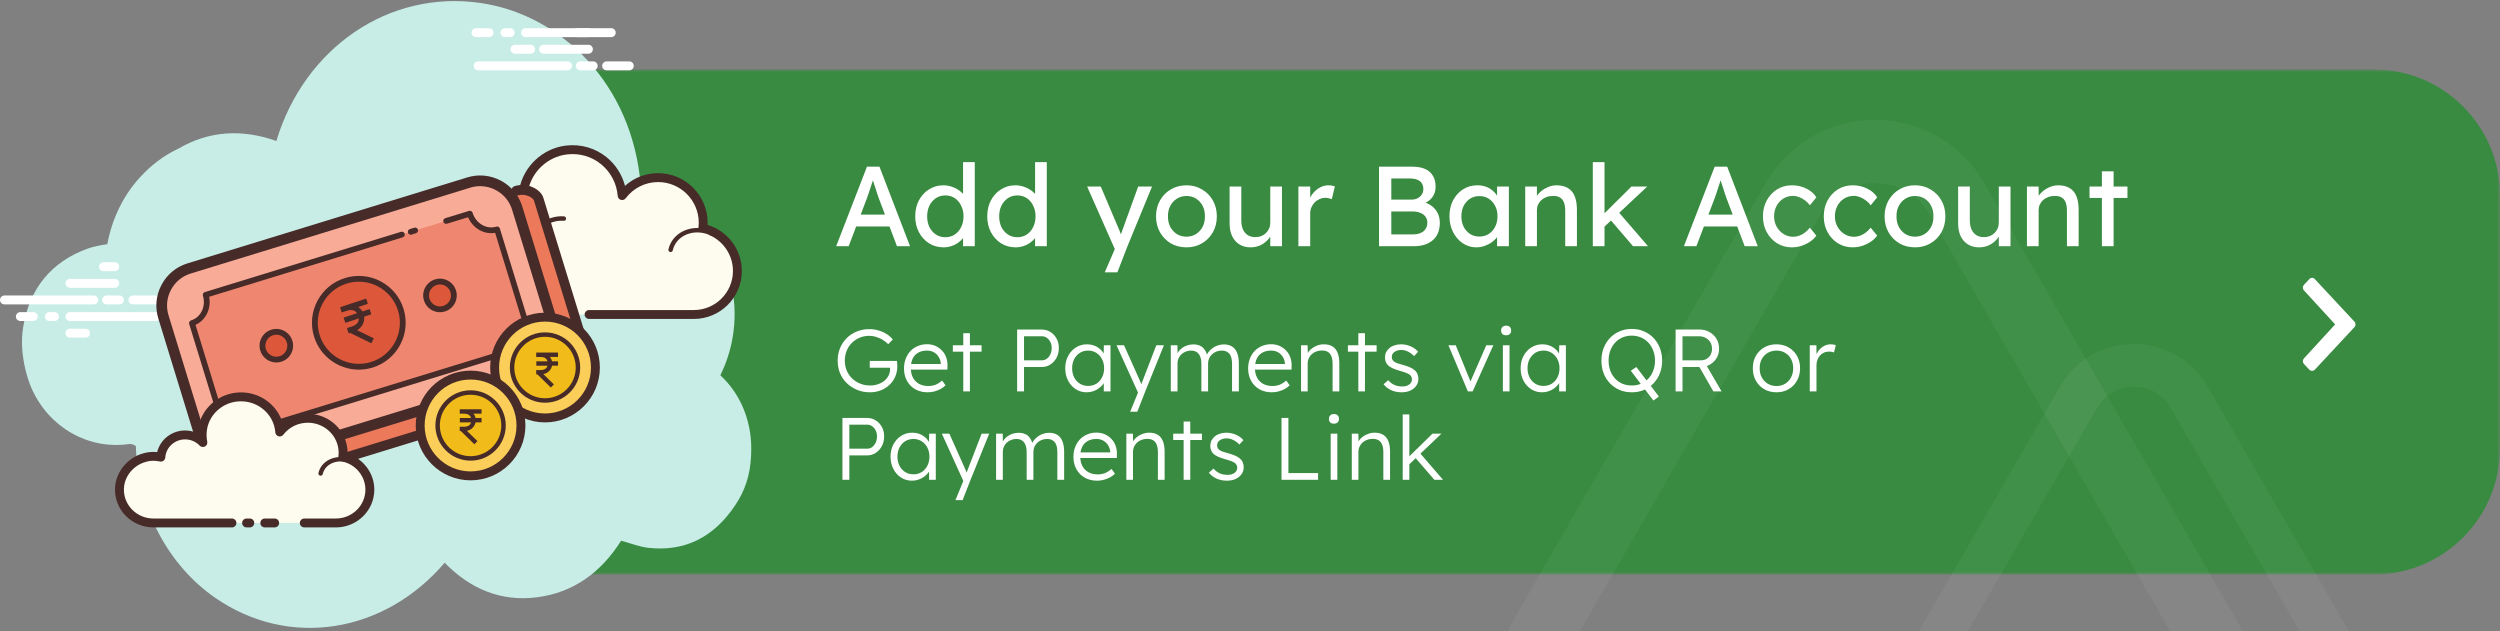 <svg width="396" height="100" viewBox="0 0 396 100" fill="none" xmlns="http://www.w3.org/2000/svg">
<rect x="0" y="0" width="396" height="100" fill="#808080" stroke="none"/>
<mask id="mask0_65_342" style="mask-type:luminance" maskUnits="userSpaceOnUse" x="60" y="11" width="336" height="80">
<path d="M396 11H60V91H396V11Z" fill="white"/>
</mask>
<g mask="url(#mask0_65_342)">
<path d="M376 11H80C68.954 11 60 19.954 60 31V71C60 82.046 68.954 91 80 91H376C387.046 91 396 82.046 396 71V31C396 19.954 387.046 11 376 11Z" fill="#388B40"/>
</g>
<path d="M284.01 31.5C289.783 21.5 304.217 21.5 309.99 31.5L349.828 100.5C355.601 110.5 348.384 123 336.837 123H257.163C245.616 123 238.399 110.5 244.172 100.5L284.01 31.5Z" stroke="white" stroke-opacity="0.05" stroke-width="10"/>
<path d="M329.239 62.919C333.133 56.174 342.867 56.174 346.761 62.919L373.628 109.453C377.522 116.198 372.654 124.628 364.867 124.628H311.133C303.346 124.628 298.478 116.198 302.372 109.453L329.239 62.919Z" stroke="white" stroke-opacity="0.05" stroke-width="6.744"/>
<path d="M132.45 39L137.328 26.4H139.308L144.15 39H142.08L139.2 31.404C139.164 31.32 139.092 31.116 138.984 30.792C138.888 30.468 138.774 30.108 138.642 29.712C138.51 29.316 138.39 28.956 138.282 28.632C138.174 28.296 138.102 28.08 138.066 27.984L138.48 27.966C138.408 28.17 138.318 28.428 138.21 28.74C138.114 29.052 138.006 29.382 137.886 29.73C137.778 30.078 137.67 30.408 137.562 30.72C137.454 31.02 137.364 31.272 137.292 31.476L134.43 39H132.45ZM134.61 35.868L135.33 33.996H141.054L141.882 35.868H134.61ZM149.49 39.18C148.626 39.18 147.852 38.97 147.168 38.55C146.496 38.118 145.962 37.536 145.566 36.804C145.17 36.06 144.972 35.214 144.972 34.266C144.972 33.318 145.164 32.478 145.548 31.746C145.944 31.002 146.478 30.42 147.15 30C147.822 29.568 148.584 29.352 149.436 29.352C149.904 29.352 150.354 29.43 150.786 29.586C151.23 29.73 151.626 29.934 151.974 30.198C152.322 30.45 152.592 30.732 152.784 31.044C152.988 31.344 153.09 31.65 153.09 31.962L152.55 31.998V25.68H154.404V39H152.55V36.75H152.91C152.91 37.038 152.814 37.326 152.622 37.614C152.43 37.89 152.172 38.148 151.848 38.388C151.536 38.628 151.17 38.82 150.75 38.964C150.342 39.108 149.922 39.18 149.49 39.18ZM149.742 37.578C150.306 37.578 150.804 37.434 151.236 37.146C151.668 36.858 152.004 36.468 152.244 35.976C152.496 35.472 152.622 34.902 152.622 34.266C152.622 33.63 152.496 33.066 152.244 32.574C152.004 32.07 151.668 31.674 151.236 31.386C150.804 31.098 150.306 30.954 149.742 30.954C149.178 30.954 148.68 31.098 148.248 31.386C147.816 31.674 147.474 32.07 147.222 32.574C146.982 33.066 146.862 33.63 146.862 34.266C146.862 34.902 146.982 35.472 147.222 35.976C147.474 36.468 147.816 36.858 148.248 37.146C148.68 37.434 149.178 37.578 149.742 37.578ZM160.898 39.18C160.034 39.18 159.26 38.97 158.576 38.55C157.904 38.118 157.37 37.536 156.974 36.804C156.578 36.06 156.38 35.214 156.38 34.266C156.38 33.318 156.572 32.478 156.956 31.746C157.352 31.002 157.886 30.42 158.558 30C159.23 29.568 159.992 29.352 160.844 29.352C161.312 29.352 161.762 29.43 162.194 29.586C162.638 29.73 163.034 29.934 163.382 30.198C163.73 30.45 164 30.732 164.192 31.044C164.396 31.344 164.498 31.65 164.498 31.962L163.958 31.998V25.68H165.812V39H163.958V36.75H164.318C164.318 37.038 164.222 37.326 164.03 37.614C163.838 37.89 163.58 38.148 163.256 38.388C162.944 38.628 162.578 38.82 162.158 38.964C161.75 39.108 161.33 39.18 160.898 39.18ZM161.15 37.578C161.714 37.578 162.212 37.434 162.644 37.146C163.076 36.858 163.412 36.468 163.652 35.976C163.904 35.472 164.03 34.902 164.03 34.266C164.03 33.63 163.904 33.066 163.652 32.574C163.412 32.07 163.076 31.674 162.644 31.386C162.212 31.098 161.714 30.954 161.15 30.954C160.586 30.954 160.088 31.098 159.656 31.386C159.224 31.674 158.882 32.07 158.63 32.574C158.39 33.066 158.27 33.63 158.27 34.266C158.27 34.902 158.39 35.472 158.63 35.976C158.882 36.468 159.224 36.858 159.656 37.146C160.088 37.434 160.586 37.578 161.15 37.578ZM174.993 43.14L176.901 38.73L176.919 40.206L172.203 29.55H174.363L177.315 36.498C177.375 36.618 177.447 36.804 177.531 37.056C177.615 37.296 177.687 37.536 177.747 37.776L177.279 37.884C177.375 37.632 177.465 37.38 177.549 37.128C177.645 36.876 177.735 36.624 177.819 36.372L180.285 29.55H182.481L178.593 39L176.991 43.14H174.993ZM187.94 39.18C187.016 39.18 186.188 38.97 185.456 38.55C184.736 38.118 184.166 37.536 183.746 36.804C183.326 36.06 183.116 35.214 183.116 34.266C183.116 33.318 183.326 32.478 183.746 31.746C184.166 31.002 184.736 30.42 185.456 30C186.188 29.568 187.016 29.352 187.94 29.352C188.852 29.352 189.668 29.568 190.388 30C191.12 30.42 191.696 31.002 192.116 31.746C192.536 32.478 192.746 33.318 192.746 34.266C192.746 35.214 192.536 36.06 192.116 36.804C191.696 37.536 191.12 38.118 190.388 38.55C189.668 38.97 188.852 39.18 187.94 39.18ZM187.94 37.488C188.504 37.488 189.008 37.35 189.452 37.074C189.896 36.786 190.244 36.402 190.496 35.922C190.748 35.43 190.868 34.878 190.856 34.266C190.868 33.642 190.748 33.09 190.496 32.61C190.244 32.118 189.896 31.734 189.452 31.458C189.008 31.182 188.504 31.044 187.94 31.044C187.376 31.044 186.866 31.188 186.41 31.476C185.966 31.752 185.618 32.136 185.366 32.628C185.114 33.108 184.994 33.654 185.006 34.266C184.994 34.878 185.114 35.43 185.366 35.922C185.618 36.402 185.966 36.786 186.41 37.074C186.866 37.35 187.376 37.488 187.94 37.488ZM198.079 39.18C197.407 39.18 196.819 39.024 196.315 38.712C195.823 38.4 195.439 37.962 195.163 37.398C194.899 36.834 194.767 36.162 194.767 35.382V29.55H196.621V34.878C196.621 35.43 196.705 35.91 196.873 36.318C197.053 36.714 197.305 37.02 197.629 37.236C197.965 37.452 198.367 37.56 198.835 37.56C199.183 37.56 199.501 37.506 199.789 37.398C200.077 37.278 200.323 37.116 200.527 36.912C200.743 36.708 200.911 36.462 201.031 36.174C201.151 35.886 201.211 35.574 201.211 35.238V29.55H203.065V39H201.211V37.02L201.535 36.804C201.391 37.248 201.145 37.65 200.797 38.01C200.461 38.37 200.059 38.658 199.591 38.874C199.123 39.078 198.619 39.18 198.079 39.18ZM205.665 39V29.55H207.537V32.52L207.357 31.8C207.489 31.344 207.711 30.93 208.023 30.558C208.347 30.186 208.713 29.892 209.121 29.676C209.541 29.46 209.973 29.352 210.417 29.352C210.621 29.352 210.813 29.37 210.993 29.406C211.185 29.442 211.335 29.484 211.443 29.532L210.957 31.548C210.813 31.488 210.651 31.44 210.471 31.404C210.303 31.356 210.135 31.332 209.967 31.332C209.643 31.332 209.331 31.398 209.031 31.53C208.743 31.65 208.485 31.824 208.257 32.052C208.041 32.268 207.867 32.526 207.735 32.826C207.603 33.114 207.537 33.432 207.537 33.78V39H205.665ZM218.438 39V26.4H223.694C224.498 26.4 225.176 26.52 225.728 26.76C226.28 27 226.694 27.36 226.97 27.84C227.258 28.308 227.402 28.884 227.402 29.568C227.402 30.252 227.21 30.834 226.826 31.314C226.454 31.794 225.932 32.124 225.26 32.304V31.944C225.824 32.064 226.316 32.28 226.736 32.592C227.156 32.892 227.48 33.27 227.708 33.726C227.948 34.182 228.068 34.704 228.068 35.292C228.068 35.892 227.972 36.426 227.78 36.894C227.6 37.35 227.324 37.734 226.952 38.046C226.592 38.358 226.154 38.598 225.638 38.766C225.122 38.922 224.534 39 223.874 39H218.438ZM220.382 37.128H223.766C224.258 37.128 224.672 37.056 225.008 36.912C225.356 36.768 225.62 36.558 225.8 36.282C225.992 35.994 226.088 35.652 226.088 35.256C226.088 34.884 225.986 34.566 225.782 34.302C225.59 34.038 225.314 33.84 224.954 33.708C224.594 33.564 224.168 33.492 223.676 33.492H220.382V37.128ZM220.382 31.62H223.586C223.946 31.62 224.264 31.548 224.54 31.404C224.828 31.26 225.05 31.062 225.206 30.81C225.374 30.558 225.458 30.27 225.458 29.946C225.458 29.406 225.278 28.992 224.918 28.704C224.558 28.416 224.042 28.272 223.37 28.272H220.382V31.62ZM233.84 39.18C233.06 39.18 232.346 38.964 231.698 38.532C231.062 38.1 230.552 37.512 230.168 36.768C229.784 36.024 229.592 35.184 229.592 34.248C229.592 33.3 229.784 32.46 230.168 31.728C230.564 30.984 231.092 30.402 231.752 29.982C232.424 29.562 233.174 29.352 234.002 29.352C234.494 29.352 234.944 29.424 235.352 29.568C235.76 29.712 236.114 29.916 236.414 30.18C236.726 30.432 236.978 30.726 237.17 31.062C237.374 31.398 237.5 31.758 237.548 32.142L237.134 31.998V29.55H239.006V39H237.134V36.75L237.566 36.624C237.494 36.948 237.344 37.266 237.116 37.578C236.9 37.878 236.618 38.148 236.27 38.388C235.934 38.628 235.556 38.82 235.136 38.964C234.728 39.108 234.296 39.18 233.84 39.18ZM234.326 37.47C234.89 37.47 235.388 37.332 235.82 37.056C236.252 36.78 236.588 36.402 236.828 35.922C237.08 35.43 237.206 34.872 237.206 34.248C237.206 33.636 237.08 33.09 236.828 32.61C236.588 32.13 236.252 31.752 235.82 31.476C235.388 31.2 234.89 31.062 234.326 31.062C233.774 31.062 233.282 31.2 232.85 31.476C232.43 31.752 232.094 32.13 231.842 32.61C231.602 33.09 231.482 33.636 231.482 34.248C231.482 34.872 231.602 35.43 231.842 35.922C232.094 36.402 232.43 36.78 232.85 37.056C233.282 37.332 233.774 37.47 234.326 37.47ZM241.595 39V29.55H243.449V31.494L243.125 31.71C243.245 31.29 243.479 30.906 243.827 30.558C244.175 30.198 244.589 29.91 245.069 29.694C245.549 29.466 246.041 29.352 246.545 29.352C247.265 29.352 247.865 29.496 248.345 29.784C248.825 30.06 249.185 30.486 249.425 31.062C249.665 31.638 249.785 32.364 249.785 33.24V39H247.931V33.366C247.931 32.826 247.859 32.382 247.715 32.034C247.571 31.674 247.349 31.416 247.049 31.26C246.749 31.092 246.377 31.02 245.933 31.044C245.573 31.044 245.243 31.104 244.943 31.224C244.643 31.332 244.379 31.488 244.151 31.692C243.935 31.896 243.761 32.136 243.629 32.412C243.509 32.676 243.449 32.964 243.449 33.276V39H242.531C242.375 39 242.219 39 242.063 39C241.907 39 241.751 39 241.595 39ZM253.992 36.048L253.902 34.032L258.42 29.55H260.922L253.992 36.048ZM252.3 39V25.68H254.154V39H252.3ZM258.672 39L255.108 34.842L256.422 33.636L261.048 39H258.672ZM266.729 39L271.607 26.4H273.587L278.429 39H276.359L273.479 31.404C273.443 31.32 273.371 31.116 273.263 30.792C273.167 30.468 273.053 30.108 272.921 29.712C272.789 29.316 272.669 28.956 272.561 28.632C272.453 28.296 272.381 28.08 272.345 27.984L272.759 27.966C272.687 28.17 272.597 28.428 272.489 28.74C272.393 29.052 272.285 29.382 272.165 29.73C272.057 30.078 271.949 30.408 271.841 30.72C271.733 31.02 271.643 31.272 271.571 31.476L268.709 39H266.729ZM268.889 35.868L269.609 33.996H275.333L276.161 35.868H268.889ZM283.841 39.18C282.965 39.18 282.179 38.964 281.483 38.532C280.799 38.1 280.253 37.512 279.845 36.768C279.449 36.024 279.251 35.19 279.251 34.266C279.251 33.342 279.449 32.508 279.845 31.764C280.253 31.02 280.799 30.432 281.483 30C282.179 29.568 282.965 29.352 283.841 29.352C284.681 29.352 285.443 29.526 286.127 29.874C286.823 30.21 287.351 30.672 287.711 31.26L286.685 32.52C286.493 32.244 286.247 31.992 285.947 31.764C285.647 31.536 285.329 31.356 284.993 31.224C284.657 31.092 284.333 31.026 284.021 31.026C283.445 31.026 282.929 31.17 282.473 31.458C282.029 31.734 281.675 32.118 281.411 32.61C281.147 33.102 281.015 33.654 281.015 34.266C281.015 34.878 281.153 35.43 281.429 35.922C281.705 36.402 282.071 36.786 282.527 37.074C282.983 37.362 283.487 37.506 284.039 37.506C284.363 37.506 284.675 37.452 284.975 37.344C285.287 37.236 285.587 37.074 285.875 36.858C286.163 36.642 286.433 36.378 286.685 36.066L287.711 37.326C287.327 37.866 286.775 38.31 286.055 38.658C285.347 39.006 284.609 39.18 283.841 39.18ZM293.474 39.18C292.598 39.18 291.812 38.964 291.116 38.532C290.432 38.1 289.886 37.512 289.478 36.768C289.082 36.024 288.884 35.19 288.884 34.266C288.884 33.342 289.082 32.508 289.478 31.764C289.886 31.02 290.432 30.432 291.116 30C291.812 29.568 292.598 29.352 293.474 29.352C294.314 29.352 295.076 29.526 295.76 29.874C296.456 30.21 296.984 30.672 297.344 31.26L296.318 32.52C296.126 32.244 295.88 31.992 295.58 31.764C295.28 31.536 294.962 31.356 294.626 31.224C294.29 31.092 293.966 31.026 293.654 31.026C293.078 31.026 292.562 31.17 292.106 31.458C291.662 31.734 291.308 32.118 291.044 32.61C290.78 33.102 290.648 33.654 290.648 34.266C290.648 34.878 290.786 35.43 291.062 35.922C291.338 36.402 291.704 36.786 292.16 37.074C292.616 37.362 293.12 37.506 293.672 37.506C293.996 37.506 294.308 37.452 294.608 37.344C294.92 37.236 295.22 37.074 295.508 36.858C295.796 36.642 296.066 36.378 296.318 36.066L297.344 37.326C296.96 37.866 296.408 38.31 295.688 38.658C294.98 39.006 294.242 39.18 293.474 39.18ZM303.341 39.18C302.417 39.18 301.589 38.97 300.857 38.55C300.137 38.118 299.567 37.536 299.147 36.804C298.727 36.06 298.517 35.214 298.517 34.266C298.517 33.318 298.727 32.478 299.147 31.746C299.567 31.002 300.137 30.42 300.857 30C301.589 29.568 302.417 29.352 303.341 29.352C304.253 29.352 305.069 29.568 305.789 30C306.521 30.42 307.097 31.002 307.517 31.746C307.937 32.478 308.147 33.318 308.147 34.266C308.147 35.214 307.937 36.06 307.517 36.804C307.097 37.536 306.521 38.118 305.789 38.55C305.069 38.97 304.253 39.18 303.341 39.18ZM303.341 37.488C303.905 37.488 304.409 37.35 304.853 37.074C305.297 36.786 305.645 36.402 305.897 35.922C306.149 35.43 306.269 34.878 306.257 34.266C306.269 33.642 306.149 33.09 305.897 32.61C305.645 32.118 305.297 31.734 304.853 31.458C304.409 31.182 303.905 31.044 303.341 31.044C302.777 31.044 302.267 31.188 301.811 31.476C301.367 31.752 301.019 32.136 300.767 32.628C300.515 33.108 300.395 33.654 300.407 34.266C300.395 34.878 300.515 35.43 300.767 35.922C301.019 36.402 301.367 36.786 301.811 37.074C302.267 37.35 302.777 37.488 303.341 37.488ZM313.479 39.18C312.807 39.18 312.219 39.024 311.715 38.712C311.223 38.4 310.839 37.962 310.563 37.398C310.299 36.834 310.167 36.162 310.167 35.382V29.55H312.021V34.878C312.021 35.43 312.105 35.91 312.273 36.318C312.453 36.714 312.705 37.02 313.029 37.236C313.365 37.452 313.767 37.56 314.235 37.56C314.583 37.56 314.901 37.506 315.189 37.398C315.477 37.278 315.723 37.116 315.927 36.912C316.143 36.708 316.311 36.462 316.431 36.174C316.551 35.886 316.611 35.574 316.611 35.238V29.55H318.465V39H316.611V37.02L316.935 36.804C316.791 37.248 316.545 37.65 316.197 38.01C315.861 38.37 315.459 38.658 314.991 38.874C314.523 39.078 314.019 39.18 313.479 39.18ZM321.066 39V29.55H322.92V31.494L322.596 31.71C322.716 31.29 322.95 30.906 323.298 30.558C323.646 30.198 324.06 29.91 324.54 29.694C325.02 29.466 325.512 29.352 326.016 29.352C326.736 29.352 327.336 29.496 327.816 29.784C328.296 30.06 328.656 30.486 328.896 31.062C329.136 31.638 329.256 32.364 329.256 33.24V39H327.402V33.366C327.402 32.826 327.33 32.382 327.186 32.034C327.042 31.674 326.82 31.416 326.52 31.26C326.22 31.092 325.848 31.02 325.404 31.044C325.044 31.044 324.714 31.104 324.414 31.224C324.114 31.332 323.85 31.488 323.622 31.692C323.406 31.896 323.232 32.136 323.1 32.412C322.98 32.676 322.92 32.964 322.92 33.276V39H322.002C321.846 39 321.69 39 321.534 39C321.378 39 321.222 39 321.066 39ZM332.941 39V27.138H334.795V39H332.941ZM330.979 31.35V29.55H336.991V31.35H330.979Z" fill="white"/>
<path d="M137.782 62.14C137.063 62.14 136.396 62.014 135.78 61.762C135.164 61.51 134.623 61.16 134.156 60.712C133.689 60.264 133.325 59.737 133.064 59.13C132.812 58.514 132.686 57.847 132.686 57.128C132.686 56.409 132.812 55.747 133.064 55.14C133.325 54.524 133.68 53.992 134.128 53.544C134.585 53.096 135.117 52.751 135.724 52.508C136.34 52.256 136.998 52.13 137.698 52.13C138.193 52.13 138.678 52.2 139.154 52.34C139.639 52.48 140.078 52.676 140.47 52.928C140.862 53.18 141.179 53.465 141.422 53.782L140.694 54.524C140.433 54.253 140.139 54.02 139.812 53.824C139.485 53.628 139.14 53.474 138.776 53.362C138.421 53.25 138.067 53.194 137.712 53.194C137.161 53.194 136.648 53.292 136.172 53.488C135.705 53.684 135.295 53.959 134.94 54.314C134.585 54.659 134.31 55.075 134.114 55.56C133.918 56.036 133.82 56.559 133.82 57.128C133.82 57.679 133.918 58.197 134.114 58.682C134.319 59.158 134.604 59.578 134.968 59.942C135.341 60.297 135.771 60.572 136.256 60.768C136.741 60.964 137.264 61.062 137.824 61.062C138.263 61.062 138.673 60.997 139.056 60.866C139.448 60.735 139.789 60.553 140.078 60.32C140.367 60.077 140.591 59.797 140.75 59.48C140.909 59.163 140.988 58.822 140.988 58.458V57.968L141.212 58.248H137.768V57.17H142.08C142.089 57.245 142.099 57.333 142.108 57.436C142.117 57.529 142.122 57.627 142.122 57.73C142.131 57.823 142.136 57.912 142.136 57.996C142.136 58.603 142.024 59.163 141.8 59.676C141.576 60.18 141.263 60.619 140.862 60.992C140.47 61.356 140.013 61.641 139.49 61.846C138.967 62.042 138.398 62.14 137.782 62.14ZM146.933 62.14C146.205 62.14 145.557 61.981 144.987 61.664C144.427 61.347 143.989 60.903 143.671 60.334C143.354 59.765 143.195 59.111 143.195 58.374C143.195 57.805 143.284 57.291 143.461 56.834C143.639 56.367 143.886 55.961 144.203 55.616C144.53 55.271 144.917 55.005 145.365 54.818C145.813 54.622 146.299 54.524 146.821 54.524C147.316 54.524 147.764 54.613 148.165 54.79C148.576 54.967 148.926 55.215 149.215 55.532C149.514 55.84 149.738 56.209 149.887 56.638C150.037 57.067 150.102 57.539 150.083 58.052L150.069 58.542H143.979L143.825 57.66H149.271L149.019 57.898V57.562C149.001 57.226 148.903 56.904 148.725 56.596C148.548 56.279 148.296 56.022 147.969 55.826C147.652 55.63 147.269 55.532 146.821 55.532C146.299 55.532 145.846 55.639 145.463 55.854C145.081 56.059 144.787 56.367 144.581 56.778C144.376 57.189 144.273 57.697 144.273 58.304C144.273 58.883 144.385 59.387 144.609 59.816C144.833 60.236 145.151 60.563 145.561 60.796C145.981 61.029 146.485 61.146 147.073 61.146C147.419 61.146 147.759 61.09 148.095 60.978C148.441 60.857 148.819 60.623 149.229 60.278L149.775 61.034C149.561 61.249 149.304 61.44 149.005 61.608C148.707 61.767 148.38 61.897 148.025 62C147.671 62.093 147.307 62.14 146.933 62.14ZM152.583 62V52.774H153.633V62H152.583ZM150.931 55.7V54.692H155.481V55.7H150.931ZM161.114 62V52.2H164.992C165.505 52.2 165.967 52.326 166.378 52.578C166.789 52.83 167.115 53.18 167.358 53.628C167.601 54.067 167.722 54.561 167.722 55.112C167.722 55.691 167.601 56.209 167.358 56.666C167.115 57.114 166.789 57.473 166.378 57.744C165.967 58.005 165.505 58.136 164.992 58.136H162.206V62H161.114ZM162.206 57.072H165.048C165.337 57.072 165.594 56.988 165.818 56.82C166.051 56.643 166.238 56.409 166.378 56.12C166.518 55.821 166.588 55.481 166.588 55.098C166.588 54.753 166.518 54.445 166.378 54.174C166.238 53.894 166.051 53.675 165.818 53.516C165.594 53.348 165.337 53.264 165.048 53.264H162.206V57.072ZM172.122 62.14C171.487 62.14 170.913 61.977 170.4 61.65C169.887 61.314 169.481 60.861 169.182 60.292C168.883 59.713 168.734 59.06 168.734 58.332C168.734 57.595 168.888 56.941 169.196 56.372C169.504 55.803 169.915 55.355 170.428 55.028C170.951 54.701 171.534 54.538 172.178 54.538C172.561 54.538 172.915 54.594 173.242 54.706C173.569 54.818 173.858 54.977 174.11 55.182C174.371 55.378 174.586 55.611 174.754 55.882C174.931 56.143 175.053 56.428 175.118 56.736L174.81 56.582L174.852 54.692H175.902V62H174.838V60.208L175.118 60.026C175.053 60.306 174.927 60.577 174.74 60.838C174.553 61.09 174.325 61.314 174.054 61.51C173.793 61.706 173.494 61.86 173.158 61.972C172.831 62.084 172.486 62.14 172.122 62.14ZM172.36 61.132C172.845 61.132 173.279 61.015 173.662 60.782C174.045 60.539 174.343 60.208 174.558 59.788C174.782 59.359 174.894 58.873 174.894 58.332C174.894 57.791 174.782 57.31 174.558 56.89C174.343 56.47 174.045 56.139 173.662 55.896C173.279 55.653 172.845 55.532 172.36 55.532C171.865 55.532 171.427 55.653 171.044 55.896C170.671 56.139 170.372 56.47 170.148 56.89C169.933 57.31 169.826 57.791 169.826 58.332C169.826 58.864 169.933 59.345 170.148 59.774C170.363 60.194 170.661 60.525 171.044 60.768C171.427 61.011 171.865 61.132 172.36 61.132ZM179.016 65.22L180.43 61.776L180.528 62.77L176.86 54.692H178.05L180.556 60.292C180.63 60.441 180.705 60.619 180.78 60.824C180.854 61.02 180.924 61.216 180.99 61.412L180.598 61.37C180.663 61.211 180.724 61.048 180.78 60.88C180.845 60.712 180.906 60.549 180.962 60.39L183.16 54.692H184.364L181.41 62L180.15 65.22H179.016ZM185.453 62V54.692H186.503L186.531 56.358L186.321 56.428C186.396 56.148 186.517 55.896 186.685 55.672C186.863 55.439 187.073 55.238 187.315 55.07C187.558 54.902 187.824 54.776 188.113 54.692C188.403 54.599 188.706 54.552 189.023 54.552C189.406 54.552 189.747 54.617 190.045 54.748C190.353 54.869 190.61 55.084 190.815 55.392C191.03 55.691 191.193 56.087 191.305 56.582L191.053 56.456L191.151 56.218C191.245 56.003 191.38 55.798 191.557 55.602C191.744 55.397 191.954 55.215 192.187 55.056C192.43 54.897 192.691 54.776 192.971 54.692C193.261 54.599 193.555 54.552 193.853 54.552C194.367 54.552 194.801 54.664 195.155 54.888C195.51 55.103 195.776 55.434 195.953 55.882C196.14 56.33 196.233 56.899 196.233 57.59V62H195.155V57.646C195.155 57.161 195.095 56.764 194.973 56.456C194.852 56.148 194.67 55.919 194.427 55.77C194.194 55.611 193.895 55.532 193.531 55.532C193.214 55.532 192.92 55.588 192.649 55.7C192.388 55.803 192.159 55.952 191.963 56.148C191.777 56.335 191.627 56.549 191.515 56.792C191.413 57.035 191.361 57.296 191.361 57.576V62H190.297V57.632C190.297 57.165 190.232 56.778 190.101 56.47C189.98 56.162 189.798 55.929 189.555 55.77C189.313 55.611 189.014 55.532 188.659 55.532C188.351 55.532 188.067 55.588 187.805 55.7C187.544 55.803 187.315 55.947 187.119 56.134C186.933 56.321 186.783 56.535 186.671 56.778C186.569 57.021 186.517 57.282 186.517 57.562V62H185.453ZM201.443 62.14C200.715 62.14 200.067 61.981 199.497 61.664C198.937 61.347 198.499 60.903 198.181 60.334C197.864 59.765 197.705 59.111 197.705 58.374C197.705 57.805 197.794 57.291 197.971 56.834C198.149 56.367 198.396 55.961 198.713 55.616C199.04 55.271 199.427 55.005 199.875 54.818C200.323 54.622 200.809 54.524 201.331 54.524C201.826 54.524 202.274 54.613 202.675 54.79C203.086 54.967 203.436 55.215 203.725 55.532C204.024 55.84 204.248 56.209 204.397 56.638C204.547 57.067 204.612 57.539 204.593 58.052L204.579 58.542H198.489L198.335 57.66H203.781L203.529 57.898V57.562C203.511 57.226 203.413 56.904 203.235 56.596C203.058 56.279 202.806 56.022 202.479 55.826C202.162 55.63 201.779 55.532 201.331 55.532C200.809 55.532 200.356 55.639 199.973 55.854C199.591 56.059 199.297 56.367 199.091 56.778C198.886 57.189 198.783 57.697 198.783 58.304C198.783 58.883 198.895 59.387 199.119 59.816C199.343 60.236 199.661 60.563 200.071 60.796C200.491 61.029 200.995 61.146 201.583 61.146C201.929 61.146 202.269 61.09 202.605 60.978C202.951 60.857 203.329 60.623 203.739 60.278L204.285 61.034C204.071 61.249 203.814 61.44 203.515 61.608C203.217 61.767 202.89 61.897 202.535 62C202.181 62.093 201.817 62.14 201.443 62.14ZM206.085 62V54.692H207.12L207.163 56.218L206.995 56.288C207.088 55.971 207.27 55.681 207.541 55.42C207.811 55.159 208.133 54.949 208.507 54.79C208.889 54.622 209.281 54.538 209.683 54.538C210.224 54.538 210.677 54.645 211.041 54.86C211.405 55.075 211.68 55.406 211.867 55.854C212.053 56.302 212.147 56.871 212.147 57.562V62H211.083V57.618C211.083 57.133 211.017 56.736 210.887 56.428C210.765 56.111 210.574 55.877 210.313 55.728C210.051 55.579 209.729 55.509 209.347 55.518C209.029 55.518 208.735 55.574 208.465 55.686C208.194 55.789 207.961 55.933 207.765 56.12C207.569 56.307 207.415 56.521 207.303 56.764C207.191 57.007 207.135 57.268 207.135 57.548V62H206.617C206.551 62 206.477 62 206.393 62C206.309 62 206.206 62 206.085 62ZM215.159 62V52.774H216.209V62H215.159ZM213.507 55.7V54.692H218.057V55.7H213.507ZM222.014 62.14C221.388 62.14 220.828 62.023 220.334 61.79C219.839 61.557 219.447 61.249 219.158 60.866L219.9 60.222C220.17 60.549 220.488 60.796 220.852 60.964C221.225 61.132 221.64 61.216 222.098 61.216C222.331 61.216 222.541 61.193 222.728 61.146C222.914 61.09 223.078 61.011 223.218 60.908C223.358 60.805 223.465 60.684 223.54 60.544C223.614 60.404 223.652 60.25 223.652 60.082C223.652 59.774 223.516 59.517 223.246 59.312C223.124 59.228 222.952 59.144 222.728 59.06C222.504 58.967 222.233 58.878 221.916 58.794C221.393 58.645 220.959 58.495 220.614 58.346C220.268 58.187 219.998 58.005 219.802 57.8C219.662 57.632 219.554 57.45 219.48 57.254C219.414 57.058 219.382 56.843 219.382 56.61C219.382 56.311 219.442 56.036 219.564 55.784C219.694 55.532 219.872 55.313 220.096 55.126C220.329 54.93 220.6 54.785 220.908 54.692C221.225 54.589 221.566 54.538 221.93 54.538C222.275 54.538 222.616 54.585 222.952 54.678C223.288 54.771 223.6 54.907 223.89 55.084C224.179 55.261 224.426 55.471 224.632 55.714L223.988 56.414C223.81 56.227 223.614 56.059 223.4 55.91C223.185 55.761 222.956 55.644 222.714 55.56C222.48 55.476 222.238 55.434 221.986 55.434C221.762 55.434 221.552 55.462 221.356 55.518C221.169 55.574 221.006 55.653 220.866 55.756C220.735 55.849 220.632 55.966 220.558 56.106C220.492 56.246 220.46 56.4 220.46 56.568C220.46 56.708 220.488 56.834 220.544 56.946C220.6 57.058 220.679 57.156 220.782 57.24C220.912 57.343 221.094 57.441 221.328 57.534C221.57 57.618 221.869 57.707 222.224 57.8C222.634 57.912 222.98 58.029 223.26 58.15C223.549 58.262 223.787 58.397 223.974 58.556C224.226 58.743 224.403 58.957 224.506 59.2C224.618 59.443 224.674 59.718 224.674 60.026C224.674 60.437 224.557 60.801 224.324 61.118C224.1 61.435 223.787 61.687 223.386 61.874C222.984 62.051 222.527 62.14 222.014 62.14ZM232.511 62L229.431 54.692H230.593L233.029 60.67L232.749 60.824L235.423 54.692H236.543L233.267 62H232.511ZM238.056 62V54.692H239.106V62H238.056ZM238.574 53.11C238.313 53.11 238.112 53.045 237.972 52.914C237.841 52.774 237.776 52.587 237.776 52.354C237.776 52.121 237.846 51.934 237.986 51.794C238.126 51.654 238.322 51.584 238.574 51.584C238.826 51.584 239.022 51.654 239.162 51.794C239.302 51.925 239.372 52.111 239.372 52.354C239.372 52.578 239.302 52.76 239.162 52.9C239.022 53.04 238.826 53.11 238.574 53.11ZM244.255 62.14C243.62 62.14 243.046 61.977 242.533 61.65C242.02 61.314 241.614 60.861 241.315 60.292C241.016 59.713 240.867 59.06 240.867 58.332C240.867 57.595 241.021 56.941 241.329 56.372C241.637 55.803 242.048 55.355 242.561 55.028C243.084 54.701 243.667 54.538 244.311 54.538C244.694 54.538 245.048 54.594 245.375 54.706C245.702 54.818 245.991 54.977 246.243 55.182C246.504 55.378 246.719 55.611 246.887 55.882C247.064 56.143 247.186 56.428 247.251 56.736L246.943 56.582L246.985 54.692H248.035V62H246.971V60.208L247.251 60.026C247.186 60.306 247.06 60.577 246.873 60.838C246.686 61.09 246.458 61.314 246.187 61.51C245.926 61.706 245.627 61.86 245.291 61.972C244.964 62.084 244.619 62.14 244.255 62.14ZM244.493 61.132C244.978 61.132 245.412 61.015 245.795 60.782C246.178 60.539 246.476 60.208 246.691 59.788C246.915 59.359 247.027 58.873 247.027 58.332C247.027 57.791 246.915 57.31 246.691 56.89C246.476 56.47 246.178 56.139 245.795 55.896C245.412 55.653 244.978 55.532 244.493 55.532C243.998 55.532 243.56 55.653 243.177 55.896C242.804 56.139 242.505 56.47 242.281 56.89C242.066 57.31 241.959 57.791 241.959 58.332C241.959 58.864 242.066 59.345 242.281 59.774C242.496 60.194 242.794 60.525 243.177 60.768C243.56 61.011 243.998 61.132 244.493 61.132ZM261.9 63.442L258.316 58.724L259.198 58.136L262.768 62.812L261.9 63.442ZM258.47 62.14C257.78 62.14 257.14 62.019 256.552 61.776C255.974 61.524 255.465 61.174 255.026 60.726C254.597 60.278 254.261 59.751 254.018 59.144C253.785 58.528 253.668 57.856 253.668 57.128C253.668 56.4 253.785 55.733 254.018 55.126C254.261 54.51 254.597 53.978 255.026 53.53C255.465 53.073 255.974 52.723 256.552 52.48C257.14 52.228 257.78 52.102 258.47 52.102C259.17 52.102 259.81 52.228 260.388 52.48C260.976 52.723 261.485 53.073 261.914 53.53C262.353 53.978 262.689 54.51 262.922 55.126C263.165 55.733 263.286 56.4 263.286 57.128C263.286 57.847 263.165 58.514 262.922 59.13C262.689 59.737 262.353 60.269 261.914 60.726C261.485 61.174 260.976 61.524 260.388 61.776C259.81 62.019 259.17 62.14 258.47 62.14ZM258.47 61.062C259.002 61.062 259.492 60.969 259.94 60.782C260.398 60.586 260.79 60.311 261.116 59.956C261.443 59.601 261.695 59.186 261.872 58.71C262.059 58.225 262.152 57.697 262.152 57.128C262.152 56.549 262.059 56.022 261.872 55.546C261.695 55.061 261.443 54.641 261.116 54.286C260.79 53.931 260.398 53.656 259.94 53.46C259.492 53.264 259.002 53.166 258.47 53.166C257.938 53.166 257.444 53.264 256.986 53.46C256.538 53.656 256.151 53.931 255.824 54.286C255.498 54.641 255.246 55.061 255.068 55.546C254.891 56.022 254.802 56.549 254.802 57.128C254.802 57.697 254.891 58.225 255.068 58.71C255.246 59.186 255.498 59.601 255.824 59.956C256.151 60.311 256.538 60.586 256.986 60.782C257.444 60.969 257.938 61.062 258.47 61.062ZM265.417 62V52.2H269.253C269.822 52.2 270.335 52.335 270.793 52.606C271.259 52.867 271.628 53.227 271.899 53.684C272.169 54.141 272.305 54.659 272.305 55.238C272.305 55.779 272.174 56.269 271.913 56.708C271.651 57.147 271.297 57.497 270.849 57.758C270.401 58.01 269.897 58.136 269.337 58.136H266.509V62H265.417ZM271.395 62L268.931 57.688L269.981 57.324L272.697 62H271.395ZM266.509 57.072H269.435C269.78 57.072 270.083 56.993 270.345 56.834C270.606 56.675 270.811 56.461 270.961 56.19C271.11 55.91 271.185 55.593 271.185 55.238C271.185 54.855 271.096 54.515 270.919 54.216C270.741 53.917 270.494 53.684 270.177 53.516C269.869 53.348 269.514 53.264 269.113 53.264H266.509V57.072ZM281.397 62.14C280.669 62.14 280.02 61.977 279.451 61.65C278.891 61.323 278.447 60.871 278.121 60.292C277.803 59.713 277.645 59.055 277.645 58.318C277.645 57.59 277.803 56.941 278.121 56.372C278.447 55.803 278.891 55.355 279.451 55.028C280.02 54.701 280.669 54.538 281.397 54.538C282.115 54.538 282.755 54.701 283.315 55.028C283.884 55.355 284.327 55.803 284.645 56.372C284.971 56.941 285.135 57.59 285.135 58.318C285.135 59.055 284.971 59.713 284.645 60.292C284.327 60.871 283.884 61.323 283.315 61.65C282.755 61.977 282.115 62.14 281.397 62.14ZM281.397 61.146C281.91 61.146 282.367 61.025 282.769 60.782C283.17 60.53 283.483 60.194 283.707 59.774C283.931 59.345 284.043 58.859 284.043 58.318C284.043 57.777 283.931 57.296 283.707 56.876C283.483 56.456 283.17 56.129 282.769 55.896C282.367 55.653 281.91 55.532 281.397 55.532C280.883 55.532 280.421 55.653 280.011 55.896C279.609 56.129 279.292 56.461 279.059 56.89C278.835 57.31 278.727 57.786 278.737 58.318C278.727 58.859 278.835 59.345 279.059 59.774C279.292 60.194 279.609 60.53 280.011 60.782C280.421 61.025 280.883 61.146 281.397 61.146ZM286.667 62V54.692H287.717L287.745 56.638L287.633 56.372C287.735 56.045 287.899 55.742 288.123 55.462C288.356 55.182 288.631 54.958 288.949 54.79C289.266 54.622 289.616 54.538 289.999 54.538C290.157 54.538 290.307 54.552 290.447 54.58C290.587 54.599 290.703 54.627 290.797 54.664L290.503 55.84C290.381 55.784 290.255 55.747 290.125 55.728C290.003 55.7 289.887 55.686 289.775 55.686C289.457 55.686 289.173 55.742 288.921 55.854C288.669 55.966 288.454 56.125 288.277 56.33C288.099 56.526 287.964 56.755 287.871 57.016C287.777 57.277 287.731 57.557 287.731 57.856V62H286.667ZM133.442 76V66.2H137.32C137.833 66.2 138.295 66.326 138.706 66.578C139.117 66.83 139.443 67.18 139.686 67.628C139.929 68.067 140.05 68.561 140.05 69.112C140.05 69.691 139.929 70.209 139.686 70.666C139.443 71.114 139.117 71.473 138.706 71.744C138.295 72.005 137.833 72.136 137.32 72.136H134.534V76H133.442ZM134.534 71.072H137.376C137.665 71.072 137.922 70.988 138.146 70.82C138.379 70.643 138.566 70.409 138.706 70.12C138.846 69.821 138.916 69.481 138.916 69.098C138.916 68.753 138.846 68.445 138.706 68.174C138.566 67.894 138.379 67.675 138.146 67.516C137.922 67.348 137.665 67.264 137.376 67.264H134.534V71.072ZM144.45 76.14C143.816 76.14 143.242 75.977 142.728 75.65C142.215 75.314 141.809 74.861 141.51 74.292C141.212 73.713 141.062 73.06 141.062 72.332C141.062 71.595 141.216 70.941 141.524 70.372C141.832 69.803 142.243 69.355 142.756 69.028C143.279 68.701 143.862 68.538 144.506 68.538C144.889 68.538 145.244 68.594 145.57 68.706C145.897 68.818 146.186 68.977 146.438 69.182C146.7 69.378 146.914 69.611 147.082 69.882C147.26 70.143 147.381 70.428 147.446 70.736L147.138 70.582L147.18 68.692H148.23V76H147.166V74.208L147.446 74.026C147.381 74.306 147.255 74.577 147.068 74.838C146.882 75.09 146.653 75.314 146.382 75.51C146.121 75.706 145.822 75.86 145.486 75.972C145.16 76.084 144.814 76.14 144.45 76.14ZM144.688 75.132C145.174 75.132 145.608 75.015 145.99 74.782C146.373 74.539 146.672 74.208 146.886 73.788C147.11 73.359 147.222 72.873 147.222 72.332C147.222 71.791 147.11 71.31 146.886 70.89C146.672 70.47 146.373 70.139 145.99 69.896C145.608 69.653 145.174 69.532 144.688 69.532C144.194 69.532 143.755 69.653 143.372 69.896C142.999 70.139 142.7 70.47 142.476 70.89C142.262 71.31 142.154 71.791 142.154 72.332C142.154 72.864 142.262 73.345 142.476 73.774C142.691 74.194 142.99 74.525 143.372 74.768C143.755 75.011 144.194 75.132 144.688 75.132ZM151.344 79.22L152.758 75.776L152.856 76.77L149.188 68.692H150.378L152.884 74.292C152.959 74.441 153.033 74.619 153.108 74.824C153.183 75.02 153.253 75.216 153.318 75.412L152.926 75.37C152.991 75.211 153.052 75.048 153.108 74.88C153.173 74.712 153.234 74.549 153.29 74.39L155.488 68.692H156.692L153.738 76L152.478 79.22H151.344ZM157.781 76V68.692H158.831L158.859 70.358L158.649 70.428C158.724 70.148 158.845 69.896 159.013 69.672C159.191 69.439 159.401 69.238 159.643 69.07C159.886 68.902 160.152 68.776 160.441 68.692C160.731 68.599 161.034 68.552 161.351 68.552C161.734 68.552 162.075 68.617 162.373 68.748C162.681 68.869 162.938 69.084 163.143 69.392C163.358 69.691 163.521 70.087 163.633 70.582L163.381 70.456L163.479 70.218C163.573 70.003 163.708 69.798 163.885 69.602C164.072 69.397 164.282 69.215 164.515 69.056C164.758 68.897 165.019 68.776 165.299 68.692C165.589 68.599 165.883 68.552 166.181 68.552C166.695 68.552 167.129 68.664 167.483 68.888C167.838 69.103 168.104 69.434 168.281 69.882C168.468 70.33 168.561 70.899 168.561 71.59V76H167.483V71.646C167.483 71.161 167.423 70.764 167.301 70.456C167.18 70.148 166.998 69.919 166.755 69.77C166.522 69.611 166.223 69.532 165.859 69.532C165.542 69.532 165.248 69.588 164.977 69.7C164.716 69.803 164.487 69.952 164.291 70.148C164.105 70.335 163.955 70.549 163.843 70.792C163.741 71.035 163.689 71.296 163.689 71.576V76H162.625V71.632C162.625 71.165 162.56 70.778 162.429 70.47C162.308 70.162 162.126 69.929 161.883 69.77C161.641 69.611 161.342 69.532 160.987 69.532C160.679 69.532 160.395 69.588 160.133 69.7C159.872 69.803 159.643 69.947 159.447 70.134C159.261 70.321 159.111 70.535 158.999 70.778C158.897 71.021 158.845 71.282 158.845 71.562V76H157.781ZM173.771 76.14C173.043 76.14 172.395 75.981 171.825 75.664C171.265 75.347 170.827 74.903 170.509 74.334C170.192 73.765 170.033 73.111 170.033 72.374C170.033 71.805 170.122 71.291 170.299 70.834C170.477 70.367 170.724 69.961 171.041 69.616C171.368 69.271 171.755 69.005 172.203 68.818C172.651 68.622 173.137 68.524 173.659 68.524C174.154 68.524 174.602 68.613 175.003 68.79C175.414 68.967 175.764 69.215 176.053 69.532C176.352 69.84 176.576 70.209 176.725 70.638C176.875 71.067 176.94 71.539 176.921 72.052L176.907 72.542H170.817L170.663 71.66H176.109L175.857 71.898V71.562C175.839 71.226 175.741 70.904 175.563 70.596C175.386 70.279 175.134 70.022 174.807 69.826C174.49 69.63 174.107 69.532 173.659 69.532C173.137 69.532 172.684 69.639 172.301 69.854C171.919 70.059 171.625 70.367 171.419 70.778C171.214 71.189 171.111 71.697 171.111 72.304C171.111 72.883 171.223 73.387 171.447 73.816C171.671 74.236 171.989 74.563 172.399 74.796C172.819 75.029 173.323 75.146 173.911 75.146C174.257 75.146 174.597 75.09 174.933 74.978C175.279 74.857 175.657 74.623 176.067 74.278L176.613 75.034C176.399 75.249 176.142 75.44 175.843 75.608C175.545 75.767 175.218 75.897 174.863 76C174.509 76.093 174.145 76.14 173.771 76.14ZM178.413 76V68.692H179.449L179.491 70.218L179.323 70.288C179.416 69.971 179.598 69.681 179.869 69.42C180.139 69.159 180.461 68.949 180.835 68.79C181.217 68.622 181.609 68.538 182.011 68.538C182.552 68.538 183.005 68.645 183.369 68.86C183.733 69.075 184.008 69.406 184.195 69.854C184.381 70.302 184.475 70.871 184.475 71.562V76H183.411V71.618C183.411 71.133 183.345 70.736 183.215 70.428C183.093 70.111 182.902 69.877 182.641 69.728C182.379 69.579 182.057 69.509 181.675 69.518C181.357 69.518 181.063 69.574 180.793 69.686C180.522 69.789 180.289 69.933 180.093 70.12C179.897 70.307 179.743 70.521 179.631 70.764C179.519 71.007 179.463 71.268 179.463 71.548V76H178.945C178.879 76 178.805 76 178.721 76C178.637 76 178.534 76 178.413 76ZM187.487 76V66.774H188.537V76H187.487ZM185.835 69.7V68.692H190.385V69.7H185.835ZM194.342 76.14C193.716 76.14 193.156 76.023 192.662 75.79C192.167 75.557 191.775 75.249 191.486 74.866L192.228 74.222C192.498 74.549 192.816 74.796 193.18 74.964C193.553 75.132 193.968 75.216 194.426 75.216C194.659 75.216 194.869 75.193 195.056 75.146C195.242 75.09 195.406 75.011 195.546 74.908C195.686 74.805 195.793 74.684 195.868 74.544C195.942 74.404 195.98 74.25 195.98 74.082C195.98 73.774 195.844 73.517 195.574 73.312C195.452 73.228 195.28 73.144 195.056 73.06C194.832 72.967 194.561 72.878 194.244 72.794C193.721 72.645 193.287 72.495 192.942 72.346C192.596 72.187 192.326 72.005 192.13 71.8C191.99 71.632 191.882 71.45 191.808 71.254C191.742 71.058 191.71 70.843 191.71 70.61C191.71 70.311 191.77 70.036 191.892 69.784C192.022 69.532 192.2 69.313 192.424 69.126C192.657 68.93 192.928 68.785 193.236 68.692C193.553 68.589 193.894 68.538 194.258 68.538C194.603 68.538 194.944 68.585 195.28 68.678C195.616 68.771 195.928 68.907 196.218 69.084C196.507 69.261 196.754 69.471 196.96 69.714L196.316 70.414C196.138 70.227 195.942 70.059 195.728 69.91C195.513 69.761 195.284 69.644 195.042 69.56C194.808 69.476 194.566 69.434 194.314 69.434C194.09 69.434 193.88 69.462 193.684 69.518C193.497 69.574 193.334 69.653 193.194 69.756C193.063 69.849 192.96 69.966 192.886 70.106C192.82 70.246 192.788 70.4 192.788 70.568C192.788 70.708 192.816 70.834 192.872 70.946C192.928 71.058 193.007 71.156 193.11 71.24C193.24 71.343 193.422 71.441 193.656 71.534C193.898 71.618 194.197 71.707 194.552 71.8C194.962 71.912 195.308 72.029 195.588 72.15C195.877 72.262 196.115 72.397 196.302 72.556C196.554 72.743 196.731 72.957 196.834 73.2C196.946 73.443 197.002 73.718 197.002 74.026C197.002 74.437 196.885 74.801 196.652 75.118C196.428 75.435 196.115 75.687 195.714 75.874C195.312 76.051 194.855 76.14 194.342 76.14ZM202.991 76V66.2H204.083V74.936H208.787V76H202.991ZM210.781 76V68.692H211.831V76H210.781ZM211.299 67.11C211.037 67.11 210.837 67.045 210.697 66.914C210.566 66.774 210.501 66.587 210.501 66.354C210.501 66.121 210.571 65.934 210.711 65.794C210.851 65.654 211.047 65.584 211.299 65.584C211.551 65.584 211.747 65.654 211.887 65.794C212.027 65.925 212.097 66.111 212.097 66.354C212.097 66.578 212.027 66.76 211.887 66.9C211.747 67.04 211.551 67.11 211.299 67.11ZM214.124 76V68.692H215.16L215.202 70.218L215.034 70.288C215.127 69.971 215.309 69.681 215.58 69.42C215.85 69.159 216.172 68.949 216.546 68.79C216.928 68.622 217.32 68.538 217.722 68.538C218.263 68.538 218.716 68.645 219.08 68.86C219.444 69.075 219.719 69.406 219.906 69.854C220.092 70.302 220.186 70.871 220.186 71.562V76H219.122V71.618C219.122 71.133 219.056 70.736 218.926 70.428C218.804 70.111 218.613 69.877 218.352 69.728C218.09 69.579 217.768 69.509 217.386 69.518C217.068 69.518 216.774 69.574 216.504 69.686C216.233 69.789 216 69.933 215.804 70.12C215.608 70.307 215.454 70.521 215.342 70.764C215.23 71.007 215.174 71.268 215.174 71.548V76H214.656C214.59 76 214.516 76 214.432 76C214.348 76 214.245 76 214.124 76ZM223.128 73.648L223.086 72.43L226.908 68.692H228.322L223.128 73.648ZM222.19 76V65.64H223.24V76H222.19ZM227.202 76L224.122 72.43L224.864 71.702L228.574 76H227.202Z" fill="white"/>
<mask id="mask1_65_342" style="mask-type:luminance" maskUnits="userSpaceOnUse" x="361" y="43" width="15" height="16">
<path d="M361 43V59H376V43H361Z" fill="white"/>
</mask>
<g mask="url(#mask1_65_342)">
<path d="M369.888 51.384L364.935 45.99C364.714 45.75 364.716 45.365 364.939 45.125L365.825 44.18C366.053 43.94 366.418 43.94 366.643 44.182L372.946 50.949C373.059 51.069 373.115 51.226 373.115 51.384C373.115 51.543 373.059 51.699 372.946 51.819L366.643 58.586C366.418 58.829 366.053 58.829 365.825 58.589L364.939 57.644C364.716 57.404 364.714 57.019 364.935 56.779L369.888 51.384Z" fill="white"/>
</g>
<path d="M114.105 59.454C114.528 58.585 114.904 57.671 115.228 56.713C118.943 45.749 113.325 32.615 101.494 29.444C100.216 13.381 88.927 2.362 76.179 0.481C61.587 -1.67 48.22 7.6 43.772 22.332C38.412 20.433 33.188 20.665 28.265 23.542C26.031 24.575 23.988 26.098 22.155 28.104C19.464 31.047 17.714 34.762 17.002 38.679C15.946 38.846 14.909 39.012 13.931 39.362C8.231 41.407 4.634 45.615 3.648 51.953C3.034 55.9 4.273 59.837 4.964 61.427C7.695 67.713 14.026 71.276 20.459 70.334C20.779 70.287 21.245 70.431 21.52 70.662C21.86 80.709 26.738 89.594 34.056 94.67C45.797 102.815 60.904 100.306 70.434 89.137C74.518 93.314 79.377 95.343 85.087 94.606C90.763 93.874 95.171 90.742 98.387 85.648C99.873 86.047 101.281 86.623 102.737 86.782C108.441 87.406 113.072 85.138 116.47 80.009C117.771 78.046 119 75.502 119 71.043C119.001 66.449 117.177 62.262 114.105 59.454Z" fill="#C7EDE6"/>
<path d="M93.311 49.815C93.311 49.815 109.808 49.815 109.908 49.815C113.718 49.815 116.805 46.727 116.805 42.917C116.805 39.594 114.455 36.82 111.325 36.166C111.362 35.876 111.386 35.581 111.386 35.28C111.386 31.335 108.187 28.136 104.241 28.136C101.912 28.136 99.849 29.256 98.545 30.982C98.212 26.59 94.288 23.201 89.698 23.763C86.341 24.174 83.565 26.769 82.947 30.093C82.75 31.16 82.769 32.194 82.967 33.165C82.067 32.196 80.785 31.586 79.359 31.586C76.748 31.586 74.616 33.619 74.448 36.188C73.263 35.925 71.973 35.942 70.615 36.453C68.018 37.428 66.17 39.872 66.061 42.643C65.907 46.578 69.052 49.818 72.954 49.818C73.25 49.818 74.292 49.818 74.532 49.818H88.855" fill="#FDFCEF"/>
<path d="M109.91 50.521H93.312C92.922 50.521 92.606 50.205 92.606 49.815C92.606 49.426 92.922 49.11 93.312 49.11H109.91C113.323 49.11 116.101 46.331 116.101 42.917C116.101 40.001 114.033 37.453 111.183 36.856C110.823 36.78 110.58 36.441 110.627 36.076C110.659 35.813 110.682 35.55 110.682 35.28C110.682 31.728 107.793 28.841 104.244 28.841C102.215 28.841 100.343 29.777 99.11 31.407C98.933 31.641 98.628 31.74 98.349 31.658C98.067 31.575 97.866 31.328 97.844 31.035C97.697 29.093 96.746 27.267 95.233 26.028C93.707 24.775 91.765 24.223 89.787 24.463C86.732 24.837 84.206 27.204 83.643 30.223C83.469 31.164 83.475 32.106 83.663 33.024C83.725 33.334 83.575 33.647 83.293 33.791C83.015 33.938 82.669 33.877 82.454 33.645C81.642 32.773 80.544 32.291 79.363 32.291C77.151 32.291 75.302 34.024 75.157 36.234C75.143 36.44 75.041 36.628 74.876 36.752C74.713 36.876 74.497 36.917 74.302 36.876C73.111 36.612 71.989 36.69 70.867 37.111C68.514 37.996 66.867 40.23 66.772 42.67C66.705 44.373 67.317 45.984 68.495 47.209C69.674 48.435 71.26 49.111 72.96 49.111H88.861C89.251 49.111 89.567 49.427 89.567 49.817C89.567 50.206 89.251 50.522 88.861 50.522H72.957C70.87 50.522 68.923 49.693 67.475 48.188C66.029 46.685 65.277 44.704 65.359 42.616C65.477 39.616 67.491 36.874 70.369 35.792C71.499 35.367 72.666 35.229 73.852 35.37C74.385 32.799 76.671 30.88 79.362 30.88C80.328 30.88 81.272 31.134 82.105 31.6C82.104 31.057 82.153 30.512 82.254 29.966C82.928 26.349 85.953 23.512 89.613 23.063C91.975 22.777 94.298 23.438 96.125 24.937C97.542 26.098 98.548 27.69 99.001 29.442C100.43 28.15 102.273 27.43 104.242 27.43C108.569 27.43 112.09 30.952 112.09 35.28C112.09 35.397 112.087 35.514 112.08 35.63C115.26 36.581 117.51 39.548 117.51 42.917C117.511 47.11 114.101 50.521 109.91 50.521Z" fill="#472B29"/>
<path d="M89.314 34.621C86.763 34.453 84.566 36.216 84.409 38.557C84.39 38.847 84.402 39.134 84.445 39.412C83.952 38.856 83.224 38.479 82.387 38.424C80.856 38.324 79.534 39.334 79.342 40.71C79.064 40.634 78.774 40.583 78.473 40.563C76.241 40.416 74.319 41.959 74.181 44.008" fill="#FDFCEF"/>
<path d="M74.18 44.359C74.172 44.359 74.165 44.359 74.156 44.358C73.962 44.345 73.815 44.177 73.829 43.982C73.979 41.744 76.054 40.048 78.497 40.209C78.689 40.222 78.881 40.246 79.073 40.284C79.459 38.918 80.846 37.957 82.411 38.073C83.011 38.111 83.572 38.298 84.052 38.612C84.054 38.585 84.055 38.558 84.058 38.531C84.226 36.001 86.589 34.074 89.337 34.268C89.531 34.281 89.678 34.449 89.664 34.644C89.653 34.837 89.519 35.001 89.289 34.971C86.927 34.815 84.903 36.434 84.759 38.579C84.741 38.837 84.752 39.099 84.791 39.358C84.816 39.512 84.735 39.666 84.593 39.732C84.449 39.795 84.282 39.762 84.178 39.646C83.723 39.132 83.079 38.823 82.362 38.775C81.035 38.712 79.856 39.559 79.689 40.757C79.674 40.857 79.617 40.947 79.534 41.003C79.451 41.06 79.344 41.075 79.248 41.048C78.982 40.977 78.714 40.931 78.447 40.912C76.376 40.785 74.654 42.177 74.53 44.029C74.519 44.216 74.365 44.359 74.18 44.359Z" fill="#472B29"/>
<path d="M112.702 36.975C110.305 35.845 107.532 36.645 106.509 38.763C106.382 39.025 106.288 39.298 106.226 39.573" fill="#FDFCEF"/>
<path d="M106.225 39.925C106.2 39.925 106.175 39.922 106.148 39.917C105.957 39.874 105.837 39.685 105.881 39.495C105.95 39.192 106.053 38.894 106.19 38.61C107.296 36.322 110.288 35.447 112.853 36.656C113.029 36.741 113.106 36.949 113.022 37.126C112.938 37.304 112.726 37.374 112.553 37.295C110.33 36.247 107.763 36.976 106.825 38.915C106.712 39.151 106.626 39.398 106.57 39.649C106.533 39.812 106.386 39.925 106.225 39.925Z" fill="#472B29"/>
<path d="M14.858 48.217H0.706C0.316 48.217 0 47.901 0 47.511C0 47.122 0.316 46.806 0.706 46.806H14.858C15.248 46.806 15.564 47.122 15.564 47.511C15.564 47.901 15.249 48.217 14.858 48.217ZM18.924 48.217H16.885C16.495 48.217 16.179 47.901 16.179 47.511C16.179 47.122 16.495 46.806 16.885 46.806H18.924C19.313 46.806 19.629 47.122 19.629 47.511C19.629 47.901 19.313 48.217 18.924 48.217ZM24.645 48.217H21.053C20.663 48.217 20.347 47.901 20.347 47.511C20.347 47.122 20.663 46.806 21.053 46.806H24.645C25.035 46.806 25.351 47.122 25.351 47.511C25.351 47.901 25.035 48.217 24.645 48.217ZM24.645 50.848H11.077C10.687 50.848 10.371 50.532 10.371 50.143C10.371 49.753 10.687 49.437 11.077 49.437H24.645C25.035 49.437 25.351 49.753 25.351 50.143C25.351 50.532 25.035 50.848 24.645 50.848ZM8.633 50.848H7.814C7.425 50.848 7.109 50.532 7.109 50.143C7.109 49.753 7.425 49.437 7.814 49.437H8.633C9.022 49.437 9.338 49.753 9.338 50.143C9.338 50.532 9.024 50.848 8.633 50.848ZM5.279 50.848H3.224C2.835 50.848 2.519 50.532 2.519 50.143C2.519 49.753 2.835 49.437 3.224 49.437H5.279C5.668 49.437 5.984 49.753 5.984 50.143C5.984 50.532 5.67 50.848 5.279 50.848ZM18.17 45.585H11.077C10.687 45.585 10.371 45.269 10.371 44.88C10.371 44.49 10.687 44.174 11.077 44.174H18.17C18.56 44.174 18.876 44.49 18.876 44.88C18.876 45.269 18.56 45.585 18.17 45.585ZM18.17 42.953H16.396C16.007 42.953 15.691 42.637 15.691 42.248C15.691 41.858 16.007 41.542 16.396 41.542H18.17C18.56 41.542 18.876 41.858 18.876 42.248C18.876 42.637 18.56 42.953 18.17 42.953ZM13.557 53.48H11.075C10.686 53.48 10.37 53.164 10.37 52.774C10.37 52.385 10.686 52.069 11.075 52.069H13.557C13.947 52.069 14.263 52.385 14.263 52.774C14.263 53.164 13.948 53.48 13.557 53.48ZM89.895 11.139H75.743C75.353 11.139 75.037 10.822 75.037 10.433C75.037 10.043 75.353 9.727 75.743 9.727H89.895C90.285 9.727 90.601 10.043 90.601 10.433C90.601 10.822 90.285 11.139 89.895 11.139ZM93.961 11.139H91.922C91.532 11.139 91.216 10.822 91.216 10.433C91.216 10.043 91.532 9.727 91.922 9.727H93.961C94.35 9.727 94.666 10.043 94.666 10.433C94.666 10.822 94.35 11.139 93.961 11.139ZM99.683 11.139H96.09C95.701 11.139 95.384 10.822 95.384 10.433C95.384 10.043 95.701 9.727 96.09 9.727H99.683C100.072 9.727 100.388 10.043 100.388 10.433C100.388 10.822 100.072 11.139 99.683 11.139ZM96.824 5.877H83.255C82.865 5.877 82.549 5.561 82.549 5.171C82.549 4.782 82.865 4.466 83.255 4.466H96.824C97.213 4.466 97.529 4.782 97.529 5.171C97.529 5.561 97.215 5.877 96.824 5.877ZM80.811 5.877H79.994C79.605 5.877 79.288 5.561 79.288 5.171C79.288 4.782 79.605 4.466 79.994 4.466H80.811C81.201 4.466 81.517 4.782 81.517 5.171C81.517 5.561 81.201 5.877 80.811 5.877ZM77.458 5.877H75.403C75.013 5.877 74.697 5.561 74.697 5.171C74.697 4.782 75.013 4.466 75.403 4.466H77.458C77.848 4.466 78.164 4.782 78.164 5.171C78.164 5.561 77.848 5.877 77.458 5.877ZM93.207 8.507H86.114C85.724 8.507 85.408 8.191 85.408 7.801C85.408 7.412 85.724 7.096 86.114 7.096H93.207C93.597 7.096 93.913 7.412 93.913 7.801C93.913 8.191 93.597 8.507 93.207 8.507Z" fill="white"/>
<path d="M93.207 5.877H91.433C91.044 5.877 90.728 5.561 90.728 5.171C90.728 4.782 91.044 4.466 91.433 4.466H93.207C93.597 4.466 93.912 4.782 93.912 5.171C93.912 5.561 93.597 5.877 93.207 5.877ZM84.059 8.507H81.577C81.188 8.507 80.872 8.191 80.872 7.801C80.872 7.412 81.188 7.096 81.577 7.096H84.059C84.449 7.096 84.765 7.412 84.765 7.801C84.765 8.191 84.45 8.507 84.059 8.507Z" fill="white"/>
<path d="M81.773 30.216C83.351 29.732 85.037 30.625 85.319 31.542L93.088 56.832C93.775 59.069 92.882 60.757 91.305 61.24L40.93 76.716C40.009 76.999 39.051 76.811 38.317 76.292" fill="#EC795A"/>
<path d="M40.047 77.625C39.277 77.625 38.521 77.386 37.869 76.926C37.519 76.678 37.436 76.194 37.682 75.844C37.931 75.493 38.415 75.409 38.765 75.658C39.335 76.061 40.038 76.171 40.702 75.974L91.077 60.499C91.657 60.319 92.093 59.934 92.335 59.381C92.615 58.748 92.619 57.943 92.348 57.059L84.579 31.768C84.529 31.61 84.264 31.293 83.73 31.067C83.174 30.83 82.543 30.789 82.001 30.956C81.59 31.085 81.157 30.851 81.031 30.442C80.904 30.033 81.136 29.598 81.545 29.473C82.443 29.196 83.435 29.255 84.335 29.638C85.207 30.007 85.852 30.634 86.062 31.314L93.83 56.604C94.212 57.849 94.187 59.026 93.756 60.005C93.332 60.97 92.543 61.673 91.531 61.98L41.157 77.455C40.791 77.57 40.419 77.625 40.047 77.625Z" fill="#472B29"/>
<path d="M83.734 59.734L39.41 73.349C36.187 74.34 32.741 72.512 31.75 69.29L25.882 50.184C24.891 46.961 26.718 43.515 29.941 42.525L74.265 28.909C77.488 27.919 80.934 29.746 81.925 32.969L87.793 52.075C88.784 55.297 86.956 58.743 83.734 59.734Z" fill="#F8AB97"/>
<path d="M37.614 74.466C36.49 74.466 35.372 74.191 34.346 73.647C32.697 72.772 31.487 71.313 30.943 69.538L25.074 50.434C24.528 48.658 24.709 46.772 25.584 45.121C26.458 43.471 27.917 42.262 29.692 41.717L74.017 28.102C75.789 27.553 77.677 27.738 79.329 28.611C80.979 29.486 82.188 30.945 82.733 32.721L88.601 51.826C89.147 53.601 88.967 55.488 88.092 57.139C87.217 58.788 85.758 59.998 83.983 60.542L39.659 74.157C38.987 74.365 38.3 74.466 37.614 74.466ZM76.058 29.486C75.54 29.486 75.021 29.564 74.513 29.719L30.188 43.334C28.846 43.746 27.742 44.662 27.079 45.914C26.416 47.166 26.279 48.592 26.691 49.935L32.56 69.041C32.972 70.383 33.888 71.486 35.139 72.151C36.389 72.813 37.815 72.951 39.162 72.539L83.486 58.924C84.828 58.512 85.931 57.596 86.595 56.344C87.258 55.093 87.395 53.666 86.983 52.323L81.114 33.216C80.702 31.874 79.786 30.77 78.535 30.107C77.757 29.697 76.911 29.486 76.058 29.486Z" fill="#472B29"/>
<path d="M63.66 37.151L32.58 46.698C33.171 48.626 32.198 50.632 30.406 51.184L34.932 65.921C36.726 65.371 38.659 66.487 39.252 68.414L81.095 55.561C80.502 53.634 81.476 51.624 83.269 51.074L78.743 36.337C76.951 36.887 75.018 35.773 74.425 33.845L70.667 34.999" fill="#EE8670"/>
<path d="M39.252 68.873C39.055 68.873 38.873 68.746 38.813 68.55C38.56 67.729 38.027 67.05 37.313 66.637C36.61 66.23 35.814 66.133 35.068 66.361C34.952 66.4 34.828 66.387 34.718 66.329C34.611 66.272 34.53 66.175 34.495 66.059L29.967 51.322C29.892 51.08 30.029 50.823 30.27 50.749C31.818 50.274 32.656 48.519 32.141 46.838C32.066 46.595 32.203 46.339 32.445 46.265L63.524 36.717C63.771 36.643 64.024 36.777 64.097 37.02C64.171 37.263 64.037 37.515 63.795 37.589L33.13 47.01C33.496 48.873 32.596 50.726 30.971 51.459L35.245 65.375C36.101 65.223 36.984 65.385 37.773 65.841C38.56 66.294 39.172 66.996 39.534 67.847L80.545 55.248C80.179 53.384 81.079 51.53 82.704 50.797L78.429 36.88C76.674 37.191 74.888 36.158 74.143 34.411L70.801 35.437C70.553 35.512 70.302 35.375 70.228 35.133C70.154 34.891 70.29 34.634 70.532 34.56L74.289 33.408C74.536 33.331 74.789 33.47 74.862 33.711C75.379 35.39 77.058 36.377 78.607 35.9C78.854 35.823 79.107 35.962 79.18 36.203L83.707 50.94C83.742 51.057 83.731 51.183 83.674 51.29C83.618 51.397 83.52 51.478 83.405 51.513C81.855 51.988 81.019 53.744 81.534 55.426C81.609 55.669 81.472 55.925 81.23 55.999L39.388 68.852C39.342 68.866 39.297 68.873 39.252 68.873Z" fill="#472B29"/>
<path d="M65.061 37.179C64.865 37.179 64.683 37.052 64.622 36.856C64.547 36.614 64.684 36.357 64.925 36.283L65.625 36.069C65.872 35.991 66.125 36.131 66.198 36.372C66.273 36.615 66.136 36.872 65.895 36.945L65.195 37.16C65.151 37.172 65.106 37.179 65.061 37.179Z" fill="#472B29"/>
<path d="M54.791 44.478C53.917 44.746 53.104 45.184 52.399 45.767C51.694 46.349 51.111 47.065 50.683 47.872C50.255 48.68 49.99 49.565 49.904 50.475C49.817 51.385 49.911 52.303 50.179 53.177C50.448 54.051 50.886 54.864 51.468 55.568C52.051 56.273 52.766 56.856 53.574 57.285C54.382 57.713 55.266 57.977 56.176 58.064C57.087 58.15 58.005 58.057 58.879 57.788C59.753 57.52 60.565 57.082 61.27 56.499C61.975 55.917 62.558 55.201 62.986 54.394C63.414 53.586 63.679 52.702 63.766 51.791C63.852 50.881 63.758 49.963 63.49 49.089C63.221 48.215 62.784 47.402 62.201 46.698C61.619 45.993 60.903 45.41 60.095 44.982C59.287 44.553 58.403 44.288 57.493 44.202C56.583 44.116 55.664 44.209 54.791 44.478Z" fill="#DD583A"/>
<path d="M56.843 58.551C53.669 58.551 50.723 56.497 49.744 53.309C49.163 51.414 49.353 49.406 50.281 47.655C51.209 45.904 52.764 44.619 54.658 44.037C56.558 43.452 58.564 43.646 60.314 44.573C62.065 45.501 63.349 47.057 63.932 48.952C65.134 52.863 62.929 57.025 59.019 58.224C58.293 58.446 57.562 58.551 56.843 58.551ZM56.846 44.624C56.204 44.624 55.559 44.719 54.928 44.913C51.499 45.966 49.567 49.611 50.62 53.04C51.673 56.469 55.32 58.399 58.748 57.348C62.177 56.295 64.108 52.65 63.056 49.221C62.545 47.559 61.419 46.196 59.884 45.383C58.933 44.878 57.893 44.624 56.846 44.624Z" fill="#472B29"/>
<path d="M43.122 52.662C42.565 52.833 42.098 53.218 41.825 53.733C41.552 54.249 41.495 54.851 41.666 55.409C41.837 55.966 42.223 56.432 42.738 56.706C43.253 56.979 43.855 57.036 44.413 56.865C44.97 56.693 45.437 56.308 45.71 55.793C45.983 55.278 46.04 54.675 45.869 54.118C45.698 53.56 45.312 53.094 44.797 52.821C44.282 52.548 43.679 52.49 43.122 52.662Z" fill="#DD583A"/>
<path d="M43.771 57.417C42.635 57.417 41.581 56.682 41.23 55.541C41.022 54.863 41.089 54.143 41.422 53.515C41.755 52.887 42.312 52.427 42.989 52.22C43.666 52.011 44.386 52.08 45.014 52.412C45.641 52.743 46.102 53.302 46.309 53.979C46.518 54.658 46.45 55.378 46.117 56.006C45.785 56.632 45.228 57.092 44.55 57.3C44.293 57.38 44.029 57.417 43.771 57.417ZM43.772 53.02C43.602 53.02 43.428 53.045 43.26 53.097C42.343 53.38 41.825 54.356 42.107 55.272C42.389 56.188 43.369 56.706 44.282 56.423C44.725 56.286 45.09 55.986 45.309 55.575C45.528 55.165 45.571 54.693 45.434 54.25C45.298 53.806 44.996 53.44 44.585 53.222C44.331 53.088 44.053 53.02 43.772 53.02Z" fill="#472B29"/>
<path d="M69.042 44.702C68.484 44.873 68.018 45.259 67.745 45.774C67.472 46.289 67.415 46.892 67.586 47.449C67.757 48.006 68.142 48.473 68.658 48.746C69.173 49.019 69.775 49.076 70.333 48.905C70.89 48.734 71.357 48.348 71.63 47.833C71.903 47.318 71.96 46.715 71.789 46.158C71.618 45.6 71.232 45.134 70.717 44.861C70.202 44.588 69.599 44.531 69.042 44.702Z" fill="#DD583A"/>
<path d="M69.686 49.455C69.257 49.455 68.833 49.351 68.445 49.145C67.818 48.812 67.358 48.256 67.151 47.577C66.72 46.178 67.509 44.687 68.909 44.257C69.588 44.047 70.309 44.117 70.935 44.449C71.562 44.781 72.023 45.339 72.231 46.017C72.439 46.695 72.372 47.414 72.039 48.041C71.706 48.669 71.148 49.129 70.471 49.337C70.213 49.417 69.947 49.455 69.686 49.455ZM69.689 45.057C69.52 45.057 69.349 45.083 69.18 45.135C68.264 45.417 67.746 46.393 68.028 47.309C68.165 47.752 68.466 48.118 68.876 48.336C69.287 48.555 69.758 48.602 70.201 48.462C70.646 48.325 71.011 48.023 71.23 47.612C71.449 47.202 71.493 46.732 71.356 46.289C71.123 45.54 70.433 45.057 69.689 45.057Z" fill="#472B29"/>
<path d="M86.331 50.235C84.214 50.235 82.183 51.076 80.686 52.573C79.189 54.07 78.348 56.101 78.348 58.218C78.348 60.336 79.189 62.367 80.686 63.864C82.183 65.361 84.214 66.202 86.331 66.202C88.449 66.202 90.48 65.361 91.977 63.864C93.474 62.367 94.315 60.336 94.315 58.218C94.315 56.101 93.474 54.07 91.977 52.573C90.48 51.076 88.449 50.235 86.331 50.235Z" fill="#FBCD59"/>
<path d="M86.331 66.907C81.539 66.907 77.642 63.009 77.642 58.218C77.642 53.428 81.541 49.53 86.331 49.53C91.122 49.53 95.019 53.428 95.019 58.218C95.019 63.009 91.122 66.907 86.331 66.907ZM86.331 50.94C82.317 50.94 79.053 54.204 79.053 58.217C79.053 62.231 82.317 65.495 86.331 65.495C90.344 65.495 93.608 62.231 93.608 58.217C93.608 54.205 90.343 50.94 86.331 50.94Z" fill="#472B29"/>
<path d="M86.33 52.999C84.945 52.999 83.618 53.549 82.639 54.528C81.66 55.507 81.11 56.834 81.11 58.218C81.11 59.603 81.66 60.93 82.639 61.909C83.618 62.888 84.945 63.438 86.33 63.438C87.714 63.438 89.042 62.888 90.021 61.909C90.999 60.93 91.549 59.603 91.549 58.218C91.549 56.834 90.999 55.507 90.021 54.528C89.042 53.549 87.714 52.999 86.33 52.999Z" fill="#F1BC19"/>
<path d="M86.331 63.791C83.258 63.791 80.759 61.291 80.759 58.218C80.759 55.145 83.258 52.646 86.331 52.646C89.404 52.646 91.903 55.145 91.903 58.218C91.903 61.291 89.403 63.791 86.331 63.791ZM86.331 53.35C83.647 53.35 81.464 55.533 81.464 58.217C81.464 60.901 83.647 63.084 86.331 63.084C89.015 63.084 91.198 60.901 91.198 58.217C91.198 55.533 89.015 53.35 86.331 53.35Z" fill="#472B29"/>
<path d="M74.54 59.412C72.423 59.412 70.392 60.253 68.895 61.751C67.398 63.248 66.557 65.278 66.557 67.396C66.557 69.513 67.398 71.544 68.895 73.041C70.392 74.538 72.423 75.38 74.54 75.38C76.658 75.38 78.689 74.538 80.186 73.041C81.683 71.544 82.524 69.513 82.524 67.396C82.524 65.278 81.683 63.248 80.186 61.751C78.689 60.253 76.658 59.412 74.54 59.412Z" fill="#FBCD59"/>
<path d="M74.54 76.085C69.748 76.085 65.851 72.186 65.851 67.396C65.851 62.605 69.75 58.708 74.54 58.708C79.331 58.708 83.228 62.605 83.228 67.396C83.228 72.186 79.332 76.085 74.54 76.085ZM74.54 60.117C70.526 60.117 67.262 63.381 67.262 67.394C67.262 71.409 70.526 74.672 74.54 74.672C78.553 74.672 81.817 71.409 81.817 67.394C81.817 63.383 78.553 60.117 74.54 60.117Z" fill="#472B29"/>
<path d="M74.54 62.176C73.855 62.176 73.176 62.311 72.543 62.574C71.91 62.836 71.334 63.22 70.85 63.705C70.365 64.19 69.98 64.765 69.718 65.398C69.456 66.032 69.321 66.71 69.321 67.396C69.321 68.081 69.456 68.76 69.718 69.393C69.98 70.026 70.365 70.602 70.85 71.087C71.334 71.571 71.91 71.956 72.543 72.218C73.176 72.48 73.855 72.615 74.54 72.615C75.226 72.615 75.904 72.48 76.538 72.218C77.171 71.956 77.746 71.571 78.231 71.087C78.716 70.602 79.1 70.026 79.362 69.393C79.625 68.76 79.76 68.081 79.76 67.396C79.76 66.71 79.625 66.032 79.362 65.398C79.1 64.765 78.716 64.19 78.231 63.705C77.746 63.22 77.171 62.836 76.538 62.574C75.904 62.311 75.226 62.176 74.54 62.176Z" fill="#F1BC19"/>
<path d="M74.54 72.968C71.467 72.968 68.967 70.469 68.967 67.396C68.967 64.322 71.467 61.823 74.54 61.823C77.614 61.823 80.113 64.322 80.113 67.396C80.113 70.469 77.614 72.968 74.54 72.968ZM74.54 62.528C71.857 62.528 69.672 64.71 69.672 67.394C69.672 70.078 71.857 72.261 74.54 72.261C77.224 72.261 79.407 70.078 79.407 67.394C79.407 64.71 77.224 62.528 74.54 62.528ZM84.951 55.856H84.936V56.549H85.647C86.293 56.549 86.619 56.855 86.736 57.235H84.951V57.928H86.736C86.619 58.307 86.293 58.615 85.647 58.615H85.404L85.4 58.61L85.396 58.615H84.936V59.085L84.916 59.104L84.936 59.124V59.305H85.121L87.253 61.387L87.737 60.892L86.069 59.262C86.826 59.108 87.313 58.545 87.446 57.925H88.391V57.232H87.446C87.392 56.983 87.277 56.748 87.114 56.539H88.39V55.846H84.951V55.856Z" fill="#472B29"/>
<path d="M72.839 64.837H72.823V65.53H73.534C74.18 65.53 74.507 65.836 74.624 66.216H72.839V66.909H74.624C74.507 67.288 74.18 67.596 73.534 67.596H73.291L73.287 67.592L73.283 67.596H72.823V68.066L72.803 68.086L72.823 68.105V68.286H73.008L75.14 70.369L75.624 69.873L73.956 68.244C74.714 68.09 75.201 67.527 75.333 66.906H76.279V66.213H75.333C75.28 65.965 75.164 65.729 75.002 65.52H76.277V64.828H72.839V64.837ZM53.881 48.661L53.861 48.668L54.135 49.498L54.987 49.216C55.762 48.959 56.274 49.196 56.565 49.605L54.427 50.312L54.701 51.142L56.839 50.435C56.849 50.936 56.579 51.434 55.804 51.689L55.512 51.785L55.505 51.782L55.502 51.789L54.952 51.971L55.138 52.536L55.121 52.568L55.154 52.585L55.226 52.803L55.447 52.729L58.827 54.381L59.211 53.597L56.566 52.304C57.413 51.82 57.773 50.953 57.688 50.157L58.821 49.783L58.547 48.953L57.414 49.327C57.252 49.05 57.021 48.813 56.743 48.629L58.272 48.123L57.998 47.294L53.877 48.655L53.881 48.661Z" fill="#472B29"/>
<path d="M48.2 82.837C50.858 82.837 53.163 82.837 53.196 82.837C56.173 82.837 58.587 80.475 58.587 77.561C58.587 75.018 56.75 72.897 54.305 72.397C54.333 72.174 54.353 71.949 54.353 71.719C54.353 68.701 51.852 66.254 48.769 66.254C46.949 66.254 45.336 67.111 44.317 68.431C44.056 65.072 40.99 62.48 37.403 62.91C34.78 63.225 32.61 65.209 32.127 67.751C31.972 68.567 31.989 69.359 32.143 70.101C31.44 69.36 30.438 68.893 29.323 68.893C27.283 68.893 25.616 70.448 25.485 72.412C24.558 72.212 23.551 72.225 22.49 72.614C20.461 73.359 19.016 75.229 18.931 77.349C18.811 80.359 21.269 82.837 24.318 82.837C24.55 82.837 25.364 82.837 25.552 82.837H36.747" fill="#FDFCEF"/>
<path d="M53.195 83.544H48.2C47.811 83.544 47.495 83.228 47.495 82.838C47.495 82.449 47.811 82.133 48.2 82.133H53.195C55.779 82.133 57.88 80.083 57.88 77.562C57.88 75.412 56.317 73.53 54.16 73.09C53.801 73.015 53.557 72.676 53.602 72.311C53.626 72.117 53.643 71.921 53.643 71.719C53.643 69.095 51.454 66.96 48.765 66.96C47.224 66.96 45.804 67.653 44.87 68.863C44.692 69.095 44.386 69.189 44.111 69.109C43.832 69.024 43.631 68.779 43.61 68.488C43.499 67.049 42.813 65.745 41.677 64.814C40.509 63.854 39.019 63.432 37.483 63.61C35.161 63.887 33.24 65.643 32.816 67.881C32.683 68.581 32.687 69.28 32.828 69.958C32.893 70.267 32.743 70.581 32.464 70.727C32.186 70.873 31.845 70.816 31.625 70.586C31.021 69.95 30.201 69.599 29.317 69.599C27.668 69.599 26.291 70.856 26.183 72.459C26.169 72.665 26.068 72.851 25.904 72.975C25.741 73.098 25.532 73.147 25.331 73.101C24.427 72.906 23.577 72.963 22.728 73.277C20.947 73.93 19.701 75.579 19.631 77.378C19.581 78.612 20.029 79.788 20.893 80.687C21.79 81.618 23.003 82.132 24.312 82.132H36.741C37.13 82.132 37.447 82.448 37.447 82.837C37.447 83.227 37.13 83.543 36.741 83.543H24.314C22.642 83.543 21.026 82.858 19.878 81.665C18.744 80.485 18.157 78.942 18.221 77.321C18.317 74.958 19.933 72.8 22.242 71.951C23.102 71.635 23.989 71.522 24.897 71.606C25.382 69.637 27.195 68.186 29.32 68.186C30.016 68.186 30.699 68.346 31.316 68.642C31.328 68.302 31.366 67.96 31.431 67.617C31.969 64.78 34.39 62.556 37.317 62.207C39.239 61.97 41.105 62.515 42.574 63.719C43.628 64.584 44.378 65.707 44.756 66.967C45.872 66.053 47.276 65.546 48.767 65.546C52.236 65.546 55.056 68.314 55.056 71.716C55.056 71.764 55.055 71.812 55.054 71.862C57.544 72.645 59.292 74.949 59.292 77.56C59.292 80.86 56.556 83.544 53.195 83.544ZM39.567 83.544H39.061C38.671 83.544 38.355 83.228 38.355 82.838C38.355 82.449 38.671 82.133 39.061 82.133H39.567C39.957 82.133 40.273 82.449 40.273 82.838C40.273 83.228 39.957 83.544 39.567 83.544Z" fill="#472B29"/>
<path d="M50.785 75.354C50.76 75.354 50.735 75.351 50.708 75.346C50.517 75.303 50.398 75.114 50.441 74.924C50.493 74.691 50.574 74.464 50.68 74.248C51.533 72.521 53.894 71.883 55.932 72.827C56.109 72.909 56.187 73.118 56.104 73.294C56.022 73.472 55.809 73.548 55.637 73.466C53.938 72.68 52 73.171 51.313 74.56C51.233 74.723 51.171 74.897 51.131 75.076C51.093 75.243 50.946 75.354 50.785 75.354ZM43.507 83.544H41.945C41.556 83.544 41.24 83.228 41.24 82.838C41.24 82.449 41.556 82.133 41.945 82.133H43.507C43.897 82.133 44.213 82.449 44.213 82.838C44.213 83.228 43.897 83.544 43.507 83.544Z" fill="#472B29"/>
</svg>
